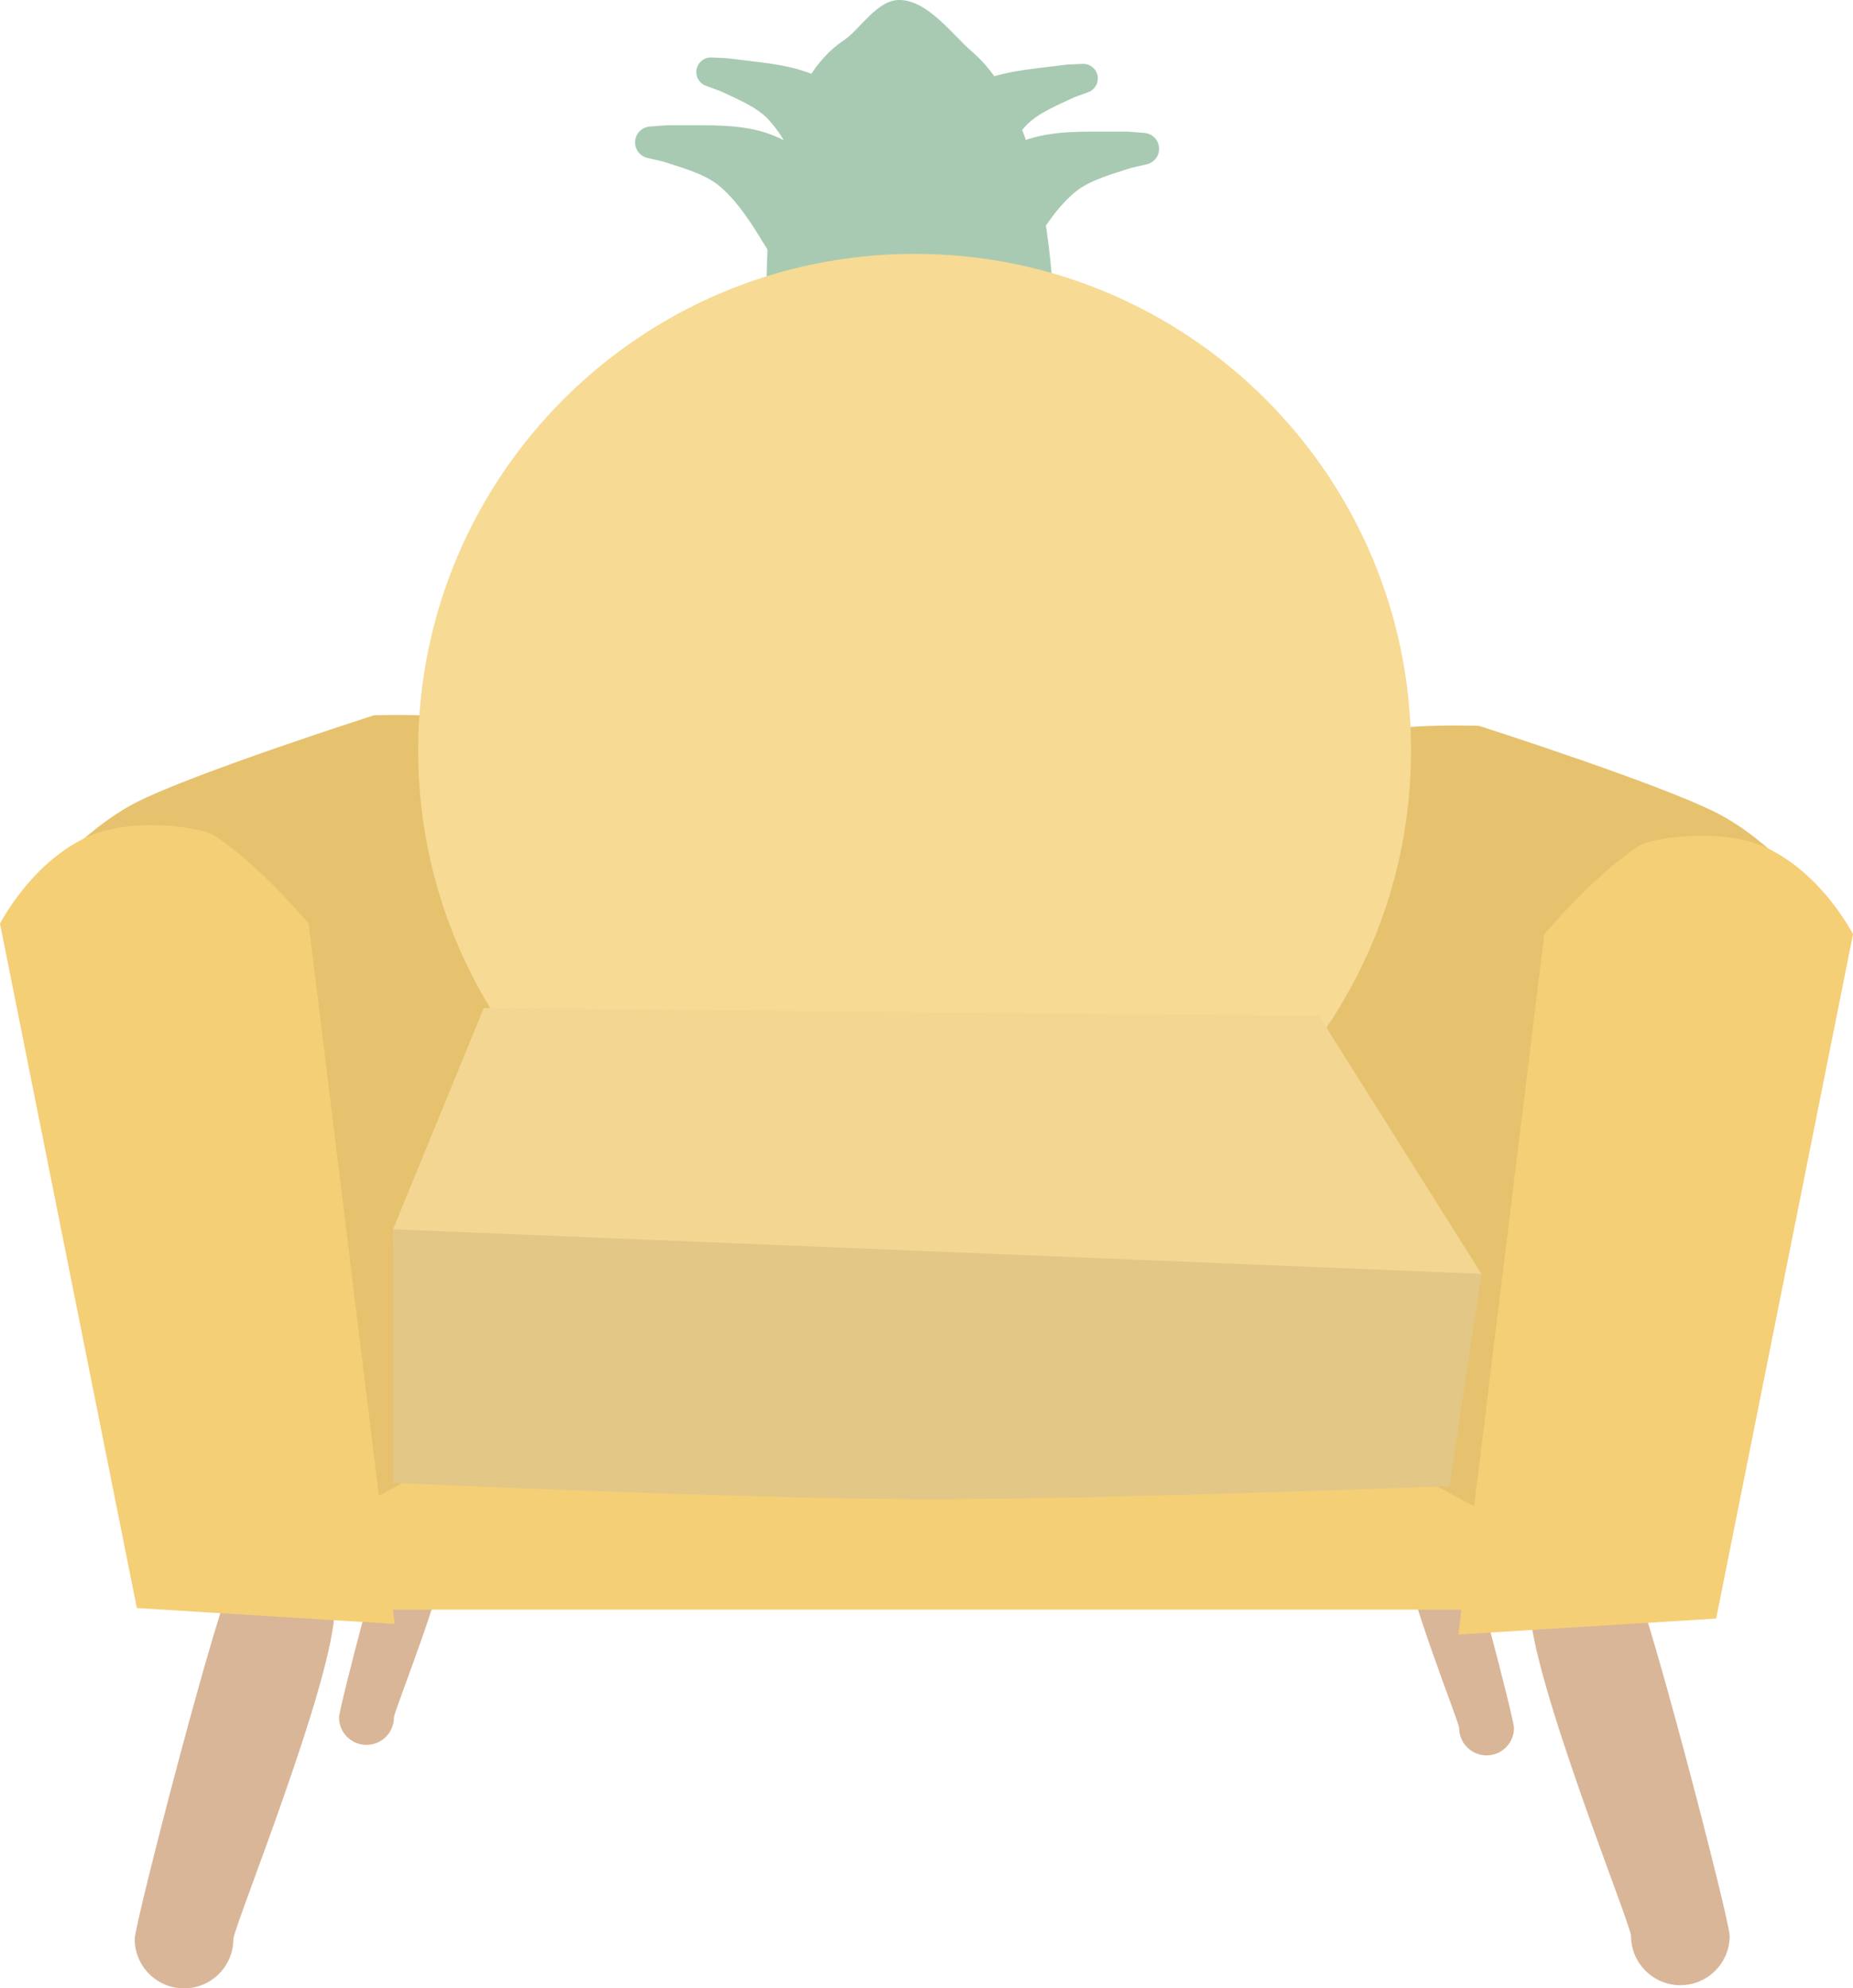 <svg version="1.1" xmlns="http://www.w3.org/2000/svg" xmlns:xlink="http://www.w3.org/1999/xlink" width="69.644" height="74.728" viewBox="0,0,69.644,74.728"><g transform="translate(-205.54,-136.569)"><g data-paper-data="{&quot;isPaintingLayer&quot;:true}" fill-rule="nonzero" stroke-linejoin="miter" stroke-miterlimit="10" stroke-dasharray="" stroke-dashoffset="0" style="mix-blend-mode: normal"><path d="M219.313,202.146c-0.57,0 -1.031,-0.462 -1.031,-1.031c0,-0.335 1.823,-7.353 2.071,-7.542c0.101,-0.077 2.144,-1.466 2.11,0.655c-0.024,1.5 -2.118,6.651 -2.118,6.887c0,0.57 -0.462,1.031 -1.031,1.031z" data-paper-data="{&quot;index&quot;:null}" fill="#d9b698" stroke="#b8b100" stroke-width="0" stroke-linecap="butt"/><path d="M212.457,211.297c-1.024,0 -1.854,-0.83 -1.854,-1.854c0,-0.602 3.277,-13.218 3.722,-13.557c0.182,-0.139 3.854,-2.635 3.793,1.177c-0.043,2.697 -3.807,11.956 -3.807,12.38c0,1.024 -0.83,1.854 -1.854,1.854z" data-paper-data="{&quot;index&quot;:null}" fill="#d9b698" stroke="#b8b100" stroke-width="0" stroke-linecap="butt"/><path d="M260.38,201.51c0,-0.236 -2.094,-5.387 -2.118,-6.887c-0.034,-2.12 2.008,-0.732 2.11,-0.655c0.248,0.188 2.071,7.207 2.071,7.542c0,0.57 -0.462,1.031 -1.031,1.031c-0.57,0 -1.031,-0.462 -1.031,-1.031z" fill="#d9b698" stroke="#b8b100" stroke-width="0" stroke-linecap="butt"/><path d="M266.841,209.323c0,-0.424 -3.764,-9.683 -3.807,-12.38c-0.061,-3.811 3.61,-1.316 3.793,-1.177c0.445,0.339 3.722,12.955 3.722,13.557c0,1.024 -0.83,1.854 -1.854,1.854c-1.024,0 -1.854,-0.83 -1.854,-1.854z" fill="#d9b698" stroke="#b8b100" stroke-width="0" stroke-linecap="butt"/><path d="M218.877,197.063v-9.09h44.615v9.09z" fill="#f4cf76" stroke="#b8b100" stroke-width="0" stroke-linecap="butt"/><path d="M212.896,196.465l-5.981,-26.554c0,0 1.697,-2.142 3.756,-3.191c2.162,-1.102 8.923,-3.268 8.923,-3.268c0,0 4.445,-0.168 4.982,0.684c1.893,3.002 8.893,21.324 8.893,21.324z" fill="#e6c26e" stroke="#b8b100" stroke-width="0" stroke-linecap="butt"/><path d="M234.892,147.326c-0.079,-0.237 -0.026,-0.408 0.062,-0.526c-0.092,-0.076 -0.143,-0.155 -0.143,-0.155c-0.637,-1.002 -1.326,-2.348 -2.265,-3.111c-0.55,-0.446 -1.413,-0.67 -2.074,-0.891l-0.589,-0.136c-0.271,-0.057 -0.475,-0.297 -0.475,-0.585c0,-0.317 0.246,-0.576 0.557,-0.597l0.617,-0.047l0,0.006c0.007,-0.002 0.015,-0.005 0.022,-0.007c0.002,-0.001 1.268,-0 1.315,-0c1.158,0 2.33,0.071 3.337,0.716c1.038,0.665 2.382,2.509 2.131,3.824c-0.157,0.82 -0.82,1.358 -1.462,1.777l-0.276,0.111c0,0 -0.567,0.189 -0.756,-0.378z" fill="#a8cab2" stroke="none" stroke-width="0.5" stroke-linecap="butt"/><path d="M236.105,144.75c-0.045,-0.224 0.022,-0.374 0.116,-0.473c-0.076,-0.079 -0.113,-0.157 -0.113,-0.157c-0.468,-0.984 -0.944,-2.288 -1.715,-3.088c-0.451,-0.468 -1.212,-0.769 -1.79,-1.044l-0.522,-0.19c-0.241,-0.082 -0.4,-0.324 -0.367,-0.587c0.035,-0.288 0.289,-0.497 0.575,-0.481l0.567,0.026l-0,0.005c0.007,-0.001 0.014,-0.003 0.021,-0.004c0.002,-0 1.156,0.142 1.198,0.147c1.055,0.13 2.114,0.326 2.959,1.027c0.871,0.722 1.889,2.553 1.512,3.723c-0.235,0.729 -0.899,1.145 -1.531,1.455l-0.263,0.07c0,0 -0.538,0.109 -0.647,-0.429z" fill="#a8cab2" stroke="none" stroke-width="0.5" stroke-linecap="butt"/><path d="M242.863,147.944l-0.276,-0.111c-0.642,-0.419 -1.305,-0.957 -1.462,-1.777c-0.251,-1.316 1.093,-3.16 2.131,-3.824c1.007,-0.645 2.179,-0.716 3.337,-0.716c0.046,-0 1.313,-0 1.315,0c0.007,0.002 0.015,0.005 0.022,0.007l0,-0.006l0.617,0.047c0.311,0.021 0.557,0.28 0.557,0.597c0,0.288 -0.204,0.529 -0.475,0.585l-0.589,0.136c-0.661,0.22 -1.525,0.445 -2.074,0.891c-0.94,0.762 -1.628,2.109 -2.265,3.111c0,0 -0.05,0.079 -0.143,0.155c0.088,0.119 0.141,0.29 0.062,0.526c-0.189,0.567 -0.756,0.378 -0.756,0.378z" data-paper-data="{&quot;index&quot;:null}" fill="#a8cab2" stroke="none" stroke-width="0.5" stroke-linecap="butt"/><path d="M241.76,145.419l-0.263,-0.07c-0.632,-0.31 -1.296,-0.726 -1.531,-1.455c-0.377,-1.17 0.642,-3.001 1.512,-3.723c0.845,-0.701 1.905,-0.896 2.959,-1.027c0.042,-0.005 1.196,-0.147 1.198,-0.147c0.007,0.001 0.014,0.003 0.021,0.004l-0,-0.005l0.567,-0.026c0.286,-0.016 0.539,0.193 0.575,0.481c0.032,0.263 -0.126,0.505 -0.367,0.587l-0.522,0.19c-0.578,0.275 -1.339,0.576 -1.79,1.044c-0.77,0.8 -1.247,2.103 -1.715,3.088c0,0 -0.037,0.078 -0.113,0.157c0.094,0.098 0.161,0.248 0.116,0.473c-0.109,0.538 -0.647,0.429 -0.647,0.429z" data-paper-data="{&quot;index&quot;:null}" fill="#a8cab2" stroke="none" stroke-width="0.5" stroke-linecap="butt"/><path d="M234.712,152.926c0,0 -1.782,-11.981 2.548,-14.846c0.592,-0.391 1.237,-1.511 2.077,-1.511c1.073,0 2.01,1.32 2.728,1.934c3.96,3.387 3.052,14.423 3.052,14.423z" fill="#a8cab2" stroke="#b8b100" stroke-width="0" stroke-linecap="butt"/><path d="M247.255,185.856c0,0 7,-18.322 8.893,-21.324c0.537,-0.852 4.982,-0.684 4.982,-0.684c0,0 6.761,2.167 8.923,3.268c2.059,1.049 3.756,3.191 3.756,3.191l-5.981,26.554z" data-paper-data="{&quot;index&quot;:null}" fill="#e6c26e" stroke="#b8b100" stroke-width="0" stroke-linecap="butt"/><path d="M260.352,197.997l3.23,-26.315c0,0 1.804,-2.171 3.549,-3.318c0.498,-0.327 3.155,-0.704 4.785,0.059c2.129,0.996 3.268,3.259 3.268,3.259l-5.143,25.717z" data-paper-data="{&quot;index&quot;:null}" fill="#f4cf76" stroke="#b8b100" stroke-width="0" stroke-linecap="butt"/><path d="M221.256,164.768c0,-10.305 8.354,-18.659 18.659,-18.659c10.305,0 18.659,8.354 18.659,18.659c0,10.305 -8.354,18.659 -18.659,18.659c-10.305,0 -18.659,-8.354 -18.659,-18.659z" fill="#f7da94" stroke="#b8b100" stroke-width="0" stroke-linecap="butt"/><path d="M223.721,174.456l31.398,0.299l6.1,9.689l-1.196,7.177l-39.472,-0.837l-0.239,-8.014z" fill="#f3d692" stroke="#b8b100" stroke-width="0" stroke-linecap="round"/><path d="M210.683,197.003l-5.143,-25.717c0,0 1.138,-2.263 3.268,-3.259c1.63,-0.762 4.287,-0.386 4.785,-0.059c1.745,1.147 3.549,3.318 3.549,3.318l3.23,26.315z" fill="#f4cf76" stroke="#b8b100" stroke-width="0" stroke-linecap="butt"/><path d="M261.219,184.444l-1.196,7.974c0,0 -13.307,0.518 -19.94,0.498c-6.604,-0.02 -19.771,-0.618 -19.771,-0.618v-9.529z" fill="#e2c787" stroke="#b8b100" stroke-width="0" stroke-linecap="round"/></g></g></svg>